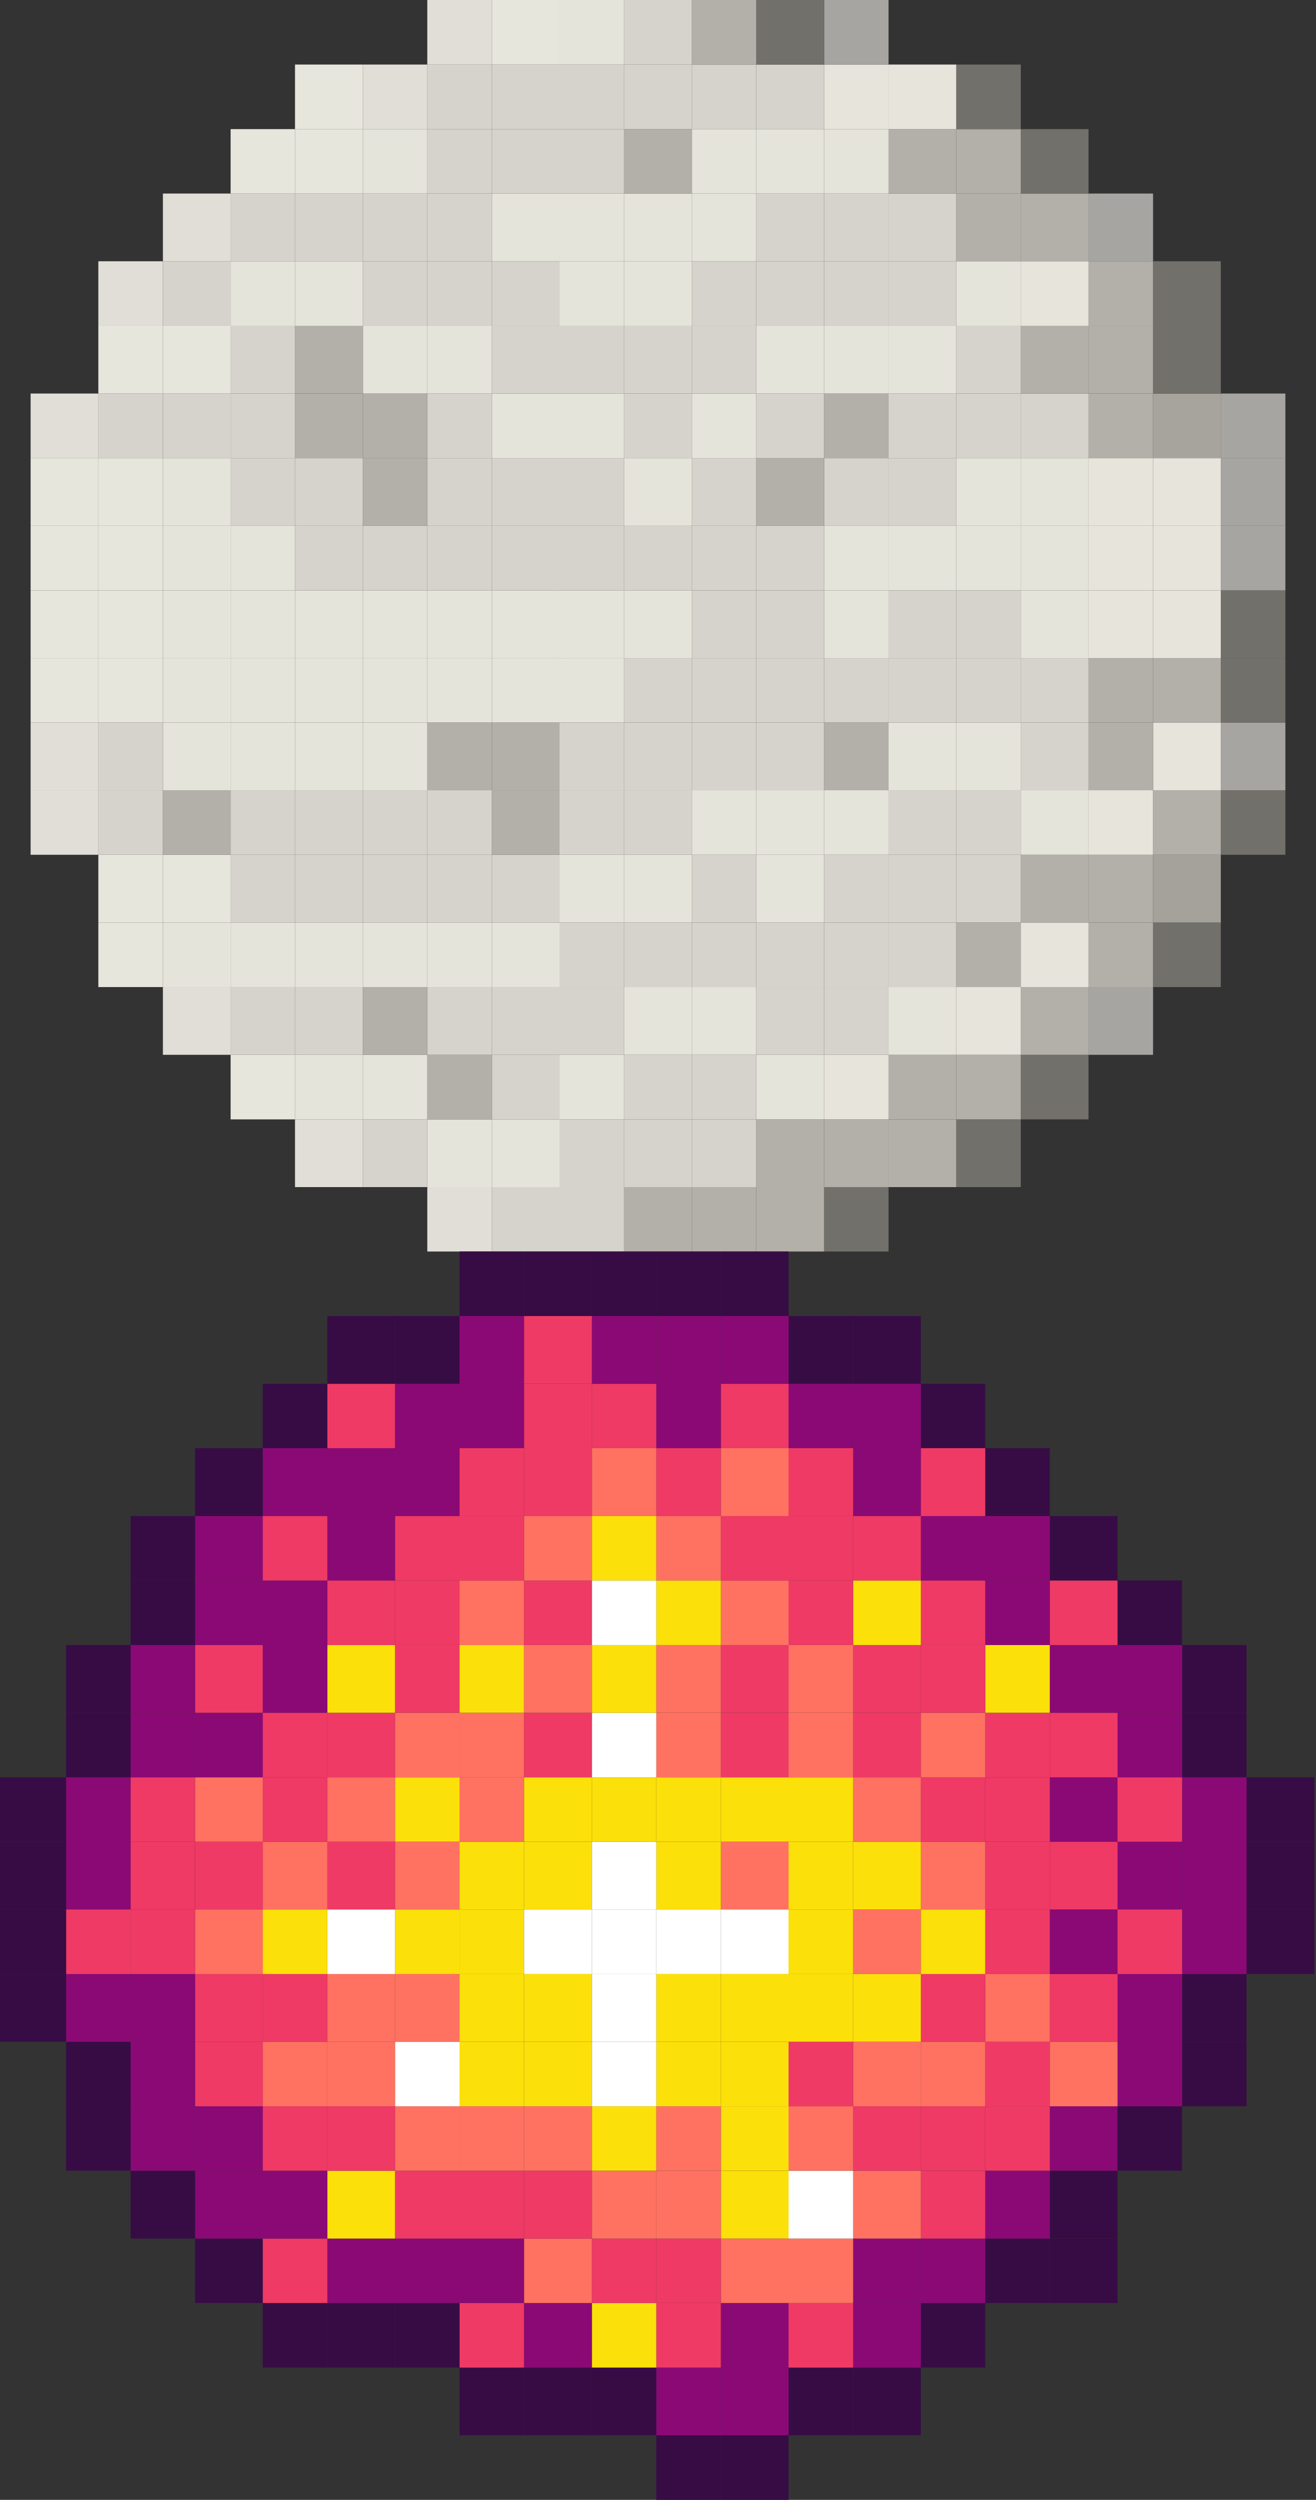 <?xml version="1.0" encoding="utf-8"?>
<!-- Generator: Adobe Illustrator 26.0.1, SVG Export Plug-In . SVG Version: 6.00 Build 0)  -->
<svg version="1.1" id="Layer_1" xmlns="http://www.w3.org/2000/svg" xmlns:xlink="http://www.w3.org/1999/xlink" x="0px" y="0px"
	 width="41.982px" height="79.744px" viewBox="0 0 41.982 79.744"
	 style="enable-background:new 0 0 41.982 79.744;" xml:space="preserve">
<rect x="0" y="0" width="41.982" height="79.744" fill="#333333" stroke="none"/>
<style type="text/css">
	.st0{fill:#72706B;}
	.st1{fill:#A7A5A1;}
	.st2{fill:#A4A29B;}
	.st3{fill:#B3B0A9;}
	.st4{fill:#E6E4DB;}
	.st5{fill:#A6A49D;}
	.st6{fill:#E5E4DA;}
	.st7{fill:#D6D3CC;}
	.st8{fill:#E6E6DC;}
	.st9{fill:#E1DED8;}
	.st10{fill:#370C45;}
	.st11{fill:#8B0975;}
	.st12{fill:#EF3A65;}
	.st13{fill:#FF7261;}
	.st14{fill:#FCE00A;}
	.st15{fill:#FFFFFF;}
</style>
<g>
	<rect x="38.945" y="25.207" class="st0" width="2.06" height="2.06"/>
	<rect x="38.945" y="23.048" class="st1" width="2.06" height="2.16"/>
	<rect x="38.945" y="20.993" class="st0" width="2.06" height="2.055"/>
	<rect x="38.945" y="18.833" class="st0" width="2.06" height="2.16"/>
	<rect x="38.945" y="16.773" class="st1" width="2.06" height="2.06"/>
	<rect x="38.945" y="14.613" class="st1" width="2.06" height="2.16"/>
	<rect x="38.945" y="12.554" class="st1" width="2.06" height="2.06"/>
	<rect x="36.784" y="29.428" class="st0" width="2.161" height="2.059"/>
	<rect x="36.784" y="27.267" class="st2" width="2.161" height="2.161"/>
	<rect x="36.784" y="25.207" class="st3" width="2.161" height="2.06"/>
	<rect x="36.784" y="23.048" class="st4" width="2.161" height="2.16"/>
	<rect x="36.784" y="20.993" class="st3" width="2.161" height="2.055"/>
	<rect x="36.784" y="18.833" class="st4" width="2.161" height="2.16"/>
	<rect x="36.784" y="16.773" class="st4" width="2.161" height="2.06"/>
	<rect x="36.784" y="14.613" class="st4" width="2.161" height="2.16"/>
	<rect x="36.784" y="12.554" class="st5" width="2.161" height="2.06"/>
	<rect x="36.784" y="10.394" class="st0" width="2.161" height="2.16"/>
	<rect x="36.784" y="8.334" class="st0" width="2.161" height="2.06"/>
	<rect x="34.725" y="31.487" class="st1" width="2.059" height="2.161"/>
	<rect x="34.725" y="29.428" class="st3" width="2.059" height="2.059"/>
	<rect x="34.725" y="27.267" class="st3" width="2.059" height="2.161"/>
	<rect x="34.725" y="25.207" class="st4" width="2.059" height="2.06"/>
	<rect x="34.725" y="23.048" class="st3" width="2.059" height="2.16"/>
	<rect x="34.725" y="20.993" class="st3" width="2.059" height="2.055"/>
	<rect x="34.725" y="18.833" class="st4" width="2.059" height="2.16"/>
	<rect x="34.725" y="16.773" class="st4" width="2.059" height="2.06"/>
	<rect x="34.725" y="14.613" class="st4" width="2.059" height="2.16"/>
	<rect x="34.725" y="12.554" class="st3" width="2.059" height="2.06"/>
	<rect x="34.725" y="10.394" class="st3" width="2.059" height="2.16"/>
	<rect x="34.725" y="8.334" class="st3" width="2.059" height="2.06"/>
	<rect x="34.725" y="6.174" class="st1" width="2.059" height="2.16"/>
	<rect x="32.564" y="33.648" class="st0" width="2.161" height="2.06"/>
	<rect x="32.564" y="31.487" class="st3" width="2.161" height="2.161"/>
	<rect x="32.564" y="29.428" class="st4" width="2.161" height="2.059"/>
	<rect x="32.564" y="27.267" class="st3" width="2.161" height="2.161"/>
	<rect x="32.564" y="25.207" class="st6" width="2.161" height="2.06"/>
	<rect x="32.564" y="23.048" class="st7" width="2.161" height="2.16"/>
	<rect x="32.564" y="20.993" class="st7" width="2.161" height="2.055"/>
	<rect x="32.564" y="18.833" class="st6" width="2.161" height="2.16"/>
	<rect x="32.564" y="16.773" class="st6" width="2.161" height="2.06"/>
	<rect x="32.564" y="14.613" class="st6" width="2.161" height="2.16"/>
	<rect x="32.564" y="12.554" class="st7" width="2.161" height="2.06"/>
	<rect x="32.564" y="10.394" class="st3" width="2.161" height="2.16"/>
	<rect x="32.564" y="8.334" class="st4" width="2.161" height="2.06"/>
	<rect x="32.564" y="6.174" class="st3" width="2.161" height="2.16"/>
	<rect x="32.564" y="4.119" class="st0" width="2.161" height="2.055"/>
	<rect x="30.504" y="35.708" class="st0" width="2.06" height="2.16"/>
	<rect x="30.504" y="33.648" class="st3" width="2.06" height="2.06"/>
	<rect x="30.504" y="31.487" class="st4" width="2.06" height="2.161"/>
	<rect x="30.504" y="29.428" class="st3" width="2.06" height="2.059"/>
	<rect x="30.504" y="27.267" class="st7" width="2.06" height="2.161"/>
	<rect x="30.504" y="25.207" class="st7" width="2.06" height="2.06"/>
	<rect x="30.504" y="23.048" class="st6" width="2.06" height="2.16"/>
	<rect x="30.504" y="20.993" class="st7" width="2.06" height="2.055"/>
	<rect x="30.504" y="18.833" class="st7" width="2.06" height="2.16"/>
	<rect x="30.504" y="16.773" class="st6" width="2.06" height="2.06"/>
	<rect x="30.504" y="14.613" class="st6" width="2.06" height="2.16"/>
	<rect x="30.504" y="12.554" class="st7" width="2.06" height="2.06"/>
	<rect x="30.504" y="10.394" class="st7" width="2.06" height="2.16"/>
	<rect x="30.504" y="8.334" class="st6" width="2.06" height="2.06"/>
	<rect x="30.504" y="6.174" class="st3" width="2.06" height="2.16"/>
	<rect x="30.504" y="4.119" class="st3" width="2.06" height="2.055"/>
	<rect x="30.504" y="2.059" class="st0" width="2.06" height="2.06"/>
	<rect x="28.345" y="35.708" class="st3" width="2.16" height="2.16"/>
	<rect x="28.345" y="33.648" class="st3" width="2.16" height="2.06"/>
	<rect x="28.345" y="31.487" class="st6" width="2.16" height="2.161"/>
	<rect x="28.345" y="29.428" class="st7" width="2.16" height="2.059"/>
	<rect x="28.345" y="27.267" class="st7" width="2.16" height="2.161"/>
	<rect x="28.345" y="25.207" class="st7" width="2.16" height="2.06"/>
	<rect x="28.345" y="23.048" class="st6" width="2.16" height="2.16"/>
	<rect x="28.345" y="20.993" class="st7" width="2.16" height="2.055"/>
	<rect x="28.345" y="18.833" class="st7" width="2.16" height="2.16"/>
	<rect x="28.345" y="16.773" class="st6" width="2.16" height="2.06"/>
	<rect x="28.345" y="14.613" class="st7" width="2.16" height="2.16"/>
	<rect x="28.345" y="12.554" class="st7" width="2.16" height="2.06"/>
	<rect x="28.345" y="10.394" class="st6" width="2.16" height="2.16"/>
	<rect x="28.345" y="8.334" class="st7" width="2.16" height="2.06"/>
	<rect x="28.345" y="6.174" class="st7" width="2.16" height="2.16"/>
	<rect x="28.345" y="4.119" class="st3" width="2.16" height="2.055"/>
	<rect x="28.345" y="2.059" class="st4" width="2.16" height="2.06"/>
	<rect x="26.29" y="37.868" class="st0" width="2.055" height="2.055"/>
	<rect x="26.29" y="35.708" class="st3" width="2.055" height="2.16"/>
	<rect x="26.29" y="33.648" class="st4" width="2.055" height="2.06"/>
	<rect x="26.29" y="31.487" class="st7" width="2.055" height="2.161"/>
	<rect x="26.29" y="29.428" class="st7" width="2.055" height="2.059"/>
	<rect x="26.29" y="27.267" class="st7" width="2.055" height="2.161"/>
	<rect x="26.29" y="25.207" class="st6" width="2.055" height="2.06"/>
	<rect x="26.29" y="23.048" class="st3" width="2.055" height="2.16"/>
	<rect x="26.29" y="20.993" class="st7" width="2.055" height="2.055"/>
	<rect x="26.29" y="18.833" class="st6" width="2.055" height="2.16"/>
	<rect x="26.29" y="16.773" class="st6" width="2.055" height="2.06"/>
	<rect x="26.29" y="14.613" class="st7" width="2.055" height="2.16"/>
	<rect x="26.29" y="12.554" class="st3" width="2.055" height="2.06"/>
	<rect x="26.29" y="10.394" class="st6" width="2.055" height="2.16"/>
	<rect x="26.29" y="8.334" class="st7" width="2.055" height="2.06"/>
	<rect x="26.29" y="6.174" class="st7" width="2.055" height="2.16"/>
	<rect x="26.29" y="4.119" class="st6" width="2.055" height="2.055"/>
	<rect x="26.29" y="2.059" class="st4" width="2.055" height="2.06"/>
	<rect x="26.29" y="-0.1" class="st1" width="2.055" height="2.16"/>
	<rect x="24.125" y="37.868" class="st3" width="2.165" height="2.055"/>
	<rect x="24.125" y="35.708" class="st3" width="2.165" height="2.16"/>
	<rect x="24.125" y="33.648" class="st6" width="2.165" height="2.06"/>
	<rect x="24.125" y="31.487" class="st7" width="2.165" height="2.161"/>
	<rect x="24.125" y="29.428" class="st7" width="2.165" height="2.059"/>
	<rect x="24.125" y="27.267" class="st6" width="2.165" height="2.161"/>
	<rect x="24.125" y="25.207" class="st6" width="2.165" height="2.06"/>
	<rect x="24.125" y="23.048" class="st7" width="2.165" height="2.16"/>
	<rect x="24.125" y="20.993" class="st7" width="2.165" height="2.055"/>
	<rect x="24.125" y="18.833" class="st7" width="2.165" height="2.16"/>
	<rect x="24.125" y="16.773" class="st7" width="2.165" height="2.06"/>
	<rect x="24.125" y="14.613" class="st3" width="2.165" height="2.16"/>
	<rect x="24.125" y="12.554" class="st7" width="2.165" height="2.06"/>
	<rect x="24.125" y="10.394" class="st6" width="2.165" height="2.16"/>
	<rect x="24.125" y="8.334" class="st7" width="2.165" height="2.06"/>
	<rect x="24.125" y="6.174" class="st7" width="2.165" height="2.16"/>
	<rect x="24.125" y="4.119" class="st6" width="2.165" height="2.055"/>
	<rect x="24.125" y="2.059" class="st7" width="2.165" height="2.06"/>
	<rect x="24.125" y="-0.1" class="st0" width="2.165" height="2.16"/>
	<rect x="22.07" y="37.868" class="st3" width="2.055" height="2.055"/>
	<rect x="22.07" y="35.708" class="st7" width="2.055" height="2.16"/>
	<rect x="22.07" y="33.648" class="st7" width="2.055" height="2.06"/>
	<rect x="22.07" y="31.487" class="st6" width="2.055" height="2.161"/>
	<rect x="22.07" y="29.428" class="st7" width="2.055" height="2.059"/>
	<rect x="22.07" y="27.267" class="st7" width="2.055" height="2.161"/>
	<rect x="22.07" y="25.207" class="st6" width="2.055" height="2.06"/>
	<rect x="22.07" y="23.048" class="st7" width="2.055" height="2.16"/>
	<rect x="22.07" y="20.993" class="st7" width="2.055" height="2.055"/>
	<rect x="22.07" y="18.833" class="st7" width="2.055" height="2.16"/>
	<rect x="22.07" y="16.773" class="st7" width="2.055" height="2.06"/>
	<rect x="22.07" y="14.613" class="st7" width="2.055" height="2.16"/>
	<rect x="22.07" y="12.554" class="st6" width="2.055" height="2.06"/>
	<rect x="22.07" y="10.394" class="st7" width="2.055" height="2.16"/>
	<rect x="22.07" y="8.334" class="st7" width="2.055" height="2.06"/>
	<rect x="22.07" y="6.174" class="st6" width="2.055" height="2.16"/>
	<rect x="22.07" y="4.119" class="st6" width="2.055" height="2.055"/>
	<rect x="22.07" y="2.059" class="st7" width="2.055" height="2.06"/>
	<rect x="22.07" y="-0.1" class="st3" width="2.055" height="2.16"/>
	<rect x="19.91" y="37.868" class="st3" width="2.16" height="2.055"/>
	<rect x="19.91" y="35.708" class="st7" width="2.16" height="2.16"/>
	<rect x="19.91" y="33.648" class="st7" width="2.16" height="2.06"/>
	<rect x="19.91" y="31.487" class="st6" width="2.16" height="2.161"/>
	<rect x="19.91" y="29.428" class="st7" width="2.16" height="2.059"/>
	<rect x="19.91" y="27.267" class="st6" width="2.16" height="2.161"/>
	<rect x="19.91" y="25.207" class="st7" width="2.16" height="2.06"/>
	<rect x="19.91" y="23.048" class="st7" width="2.16" height="2.16"/>
	<rect x="19.91" y="20.993" class="st7" width="2.16" height="2.055"/>
	<rect x="19.91" y="18.833" class="st6" width="2.16" height="2.16"/>
	<rect x="19.91" y="16.773" class="st7" width="2.16" height="2.06"/>
	<rect x="19.91" y="14.613" class="st6" width="2.16" height="2.16"/>
	<rect x="19.91" y="12.554" class="st7" width="2.16" height="2.06"/>
	<rect x="19.91" y="10.394" class="st7" width="2.16" height="2.16"/>
	<rect x="19.91" y="8.334" class="st6" width="2.16" height="2.06"/>
	<rect x="19.91" y="6.174" class="st6" width="2.16" height="2.16"/>
	<rect x="19.91" y="4.119" class="st3" width="2.16" height="2.055"/>
	<rect x="19.91" y="2.059" class="st7" width="2.16" height="2.06"/>
	<rect x="19.91" y="-0.1" class="st7" width="2.16" height="2.16"/>
	<rect x="17.851" y="37.868" class="st7" width="2.06" height="2.055"/>
	<rect x="17.851" y="35.708" class="st7" width="2.06" height="2.16"/>
	<rect x="17.851" y="33.648" class="st6" width="2.06" height="2.06"/>
	<rect x="17.851" y="31.487" class="st7" width="2.06" height="2.161"/>
	<rect x="17.851" y="29.428" class="st7" width="2.06" height="2.059"/>
	<rect x="17.851" y="27.267" class="st6" width="2.06" height="2.161"/>
	<rect x="17.851" y="25.207" class="st7" width="2.06" height="2.06"/>
	<rect x="17.851" y="23.048" class="st7" width="2.06" height="2.16"/>
	<rect x="17.851" y="20.993" class="st6" width="2.06" height="2.055"/>
	<rect x="17.851" y="18.833" class="st6" width="2.06" height="2.16"/>
	<rect x="17.851" y="16.773" class="st7" width="2.06" height="2.06"/>
	<rect x="17.851" y="14.613" class="st7" width="2.06" height="2.16"/>
	<rect x="17.851" y="12.554" class="st6" width="2.06" height="2.06"/>
	<rect x="17.851" y="10.394" class="st7" width="2.06" height="2.16"/>
	<rect x="17.851" y="8.334" class="st6" width="2.06" height="2.06"/>
	<rect x="17.851" y="6.174" class="st6" width="2.06" height="2.16"/>
	<rect x="17.851" y="4.119" class="st7" width="2.06" height="2.055"/>
	<rect x="17.851" y="2.059" class="st7" width="2.06" height="2.06"/>
	<rect x="17.851" y="-0.1" class="st6" width="2.06" height="2.16"/>
	<rect x="15.691" y="37.868" class="st7" width="2.16" height="2.055"/>
	<rect x="15.691" y="35.708" class="st6" width="2.16" height="2.16"/>
	<rect x="15.691" y="33.648" class="st7" width="2.16" height="2.06"/>
	<rect x="15.691" y="31.487" class="st7" width="2.16" height="2.161"/>
	<rect x="15.691" y="29.428" class="st6" width="2.16" height="2.059"/>
	<rect x="15.691" y="27.267" class="st7" width="2.16" height="2.161"/>
	<rect x="15.691" y="25.207" class="st3" width="2.16" height="2.06"/>
	<rect x="15.691" y="23.048" class="st3" width="2.16" height="2.16"/>
	<rect x="15.691" y="20.993" class="st6" width="2.16" height="2.055"/>
	<rect x="15.691" y="18.833" class="st6" width="2.16" height="2.16"/>
	<rect x="15.691" y="16.773" class="st7" width="2.16" height="2.06"/>
	<rect x="15.691" y="14.613" class="st7" width="2.16" height="2.16"/>
	<rect x="15.691" y="12.554" class="st6" width="2.16" height="2.06"/>
	<rect x="15.691" y="10.394" class="st7" width="2.16" height="2.16"/>
	<rect x="15.691" y="8.334" class="st7" width="2.16" height="2.06"/>
	<rect x="15.691" y="6.174" class="st6" width="2.16" height="2.16"/>
	<rect x="15.691" y="4.119" class="st7" width="2.16" height="2.055"/>
	<rect x="15.691" y="2.059" class="st7" width="2.16" height="2.06"/>
	<rect x="15.691" y="-0.1" class="st8" width="2.16" height="2.16"/>
	<rect x="13.631" y="37.868" class="st9" width="2.06" height="2.055"/>
	<rect x="13.631" y="35.708" class="st6" width="2.06" height="2.16"/>
	<rect x="13.631" y="33.648" class="st3" width="2.06" height="2.06"/>
	<rect x="13.631" y="31.487" class="st7" width="2.06" height="2.161"/>
	<rect x="13.631" y="29.428" class="st6" width="2.06" height="2.059"/>
	<rect x="13.631" y="27.267" class="st7" width="2.06" height="2.161"/>
	<rect x="13.631" y="25.207" class="st7" width="2.06" height="2.06"/>
	<rect x="13.631" y="23.048" class="st3" width="2.06" height="2.16"/>
	<rect x="13.631" y="20.993" class="st6" width="2.06" height="2.055"/>
	<rect x="13.631" y="18.833" class="st6" width="2.06" height="2.16"/>
	<rect x="13.631" y="16.773" class="st7" width="2.06" height="2.06"/>
	<rect x="13.631" y="14.613" class="st7" width="2.06" height="2.16"/>
	<rect x="13.631" y="12.554" class="st7" width="2.06" height="2.06"/>
	<rect x="13.631" y="10.394" class="st6" width="2.06" height="2.16"/>
	<rect x="13.631" y="8.334" class="st7" width="2.06" height="2.06"/>
	<rect x="13.631" y="6.174" class="st7" width="2.06" height="2.16"/>
	<rect x="13.631" y="4.119" class="st7" width="2.06" height="2.055"/>
	<rect x="13.631" y="2.059" class="st7" width="2.06" height="2.06"/>
	<rect x="13.631" y="-0.1" class="st9" width="2.06" height="2.16"/>
	<rect x="11.576" y="35.708" class="st7" width="2.055" height="2.16"/>
	<rect x="11.576" y="33.648" class="st6" width="2.055" height="2.06"/>
	<rect x="11.576" y="31.487" class="st3" width="2.055" height="2.161"/>
	<rect x="11.576" y="29.428" class="st6" width="2.055" height="2.059"/>
	<rect x="11.576" y="27.267" class="st7" width="2.055" height="2.161"/>
	<rect x="11.576" y="25.207" class="st7" width="2.055" height="2.06"/>
	<rect x="11.576" y="23.048" class="st6" width="2.055" height="2.16"/>
	<rect x="11.576" y="20.993" class="st6" width="2.055" height="2.055"/>
	<rect x="11.576" y="18.833" class="st6" width="2.055" height="2.16"/>
	<rect x="11.576" y="16.773" class="st7" width="2.055" height="2.06"/>
	<rect x="11.576" y="14.613" class="st3" width="2.055" height="2.16"/>
	<rect x="11.576" y="12.554" class="st3" width="2.055" height="2.06"/>
	<rect x="11.576" y="10.394" class="st6" width="2.055" height="2.16"/>
	<rect x="11.576" y="8.334" class="st7" width="2.055" height="2.06"/>
	<rect x="11.576" y="6.174" class="st7" width="2.055" height="2.16"/>
	<rect x="11.576" y="4.119" class="st6" width="2.055" height="2.055"/>
	<rect x="11.576" y="2.059" class="st9" width="2.055" height="2.06"/>
	<rect x="9.411" y="35.708" class="st9" width="2.165" height="2.16"/>
	<rect x="9.411" y="33.648" class="st6" width="2.165" height="2.06"/>
	<rect x="9.411" y="31.487" class="st7" width="2.165" height="2.161"/>
	<rect x="9.411" y="29.428" class="st6" width="2.165" height="2.059"/>
	<rect x="9.411" y="27.267" class="st7" width="2.165" height="2.161"/>
	<rect x="9.411" y="25.207" class="st7" width="2.165" height="2.06"/>
	<rect x="9.411" y="23.048" class="st6" width="2.165" height="2.16"/>
	<rect x="9.411" y="20.993" class="st6" width="2.165" height="2.055"/>
	<rect x="9.411" y="18.833" class="st6" width="2.165" height="2.16"/>
	<rect x="9.411" y="16.773" class="st7" width="2.165" height="2.06"/>
	<rect x="9.411" y="14.613" class="st7" width="2.165" height="2.16"/>
	<rect x="9.411" y="12.554" class="st3" width="2.165" height="2.06"/>
	<rect x="9.411" y="10.394" class="st3" width="2.165" height="2.16"/>
	<rect x="9.411" y="8.334" class="st6" width="2.165" height="2.06"/>
	<rect x="9.411" y="6.174" class="st7" width="2.165" height="2.16"/>
	<rect x="9.411" y="4.119" class="st8" width="2.165" height="2.055"/>
	<rect x="9.411" y="2.059" class="st8" width="2.165" height="2.06"/>
	<rect x="7.357" y="33.648" class="st8" width="2.055" height="2.06"/>
	<rect x="7.357" y="31.487" class="st7" width="2.055" height="2.161"/>
	<rect x="7.357" y="29.428" class="st6" width="2.055" height="2.059"/>
	<rect x="7.357" y="27.267" class="st7" width="2.055" height="2.161"/>
	<rect x="7.357" y="25.207" class="st7" width="2.055" height="2.06"/>
	<rect x="7.357" y="23.048" class="st6" width="2.055" height="2.16"/>
	<rect x="7.357" y="20.993" class="st6" width="2.055" height="2.055"/>
	<rect x="7.357" y="18.833" class="st6" width="2.055" height="2.16"/>
	<rect x="7.357" y="16.773" class="st6" width="2.055" height="2.06"/>
	<rect x="7.357" y="14.613" class="st7" width="2.055" height="2.16"/>
	<rect x="7.357" y="12.554" class="st7" width="2.055" height="2.06"/>
	<rect x="7.357" y="10.394" class="st7" width="2.055" height="2.16"/>
	<rect x="7.357" y="8.334" class="st6" width="2.055" height="2.06"/>
	<rect x="7.357" y="6.174" class="st7" width="2.055" height="2.16"/>
	<rect x="7.357" y="4.119" class="st8" width="2.055" height="2.055"/>
	<rect x="5.197" y="31.487" class="st9" width="2.16" height="2.161"/>
	<rect x="5.197" y="29.428" class="st6" width="2.16" height="2.059"/>
	<rect x="5.197" y="27.267" class="st8" width="2.16" height="2.161"/>
	<rect x="5.197" y="25.207" class="st3" width="2.16" height="2.06"/>
	<rect x="5.197" y="23.048" class="st6" width="2.16" height="2.16"/>
	<rect x="5.197" y="20.993" class="st6" width="2.16" height="2.055"/>
	<rect x="5.197" y="18.833" class="st6" width="2.16" height="2.16"/>
	<rect x="5.197" y="16.773" class="st6" width="2.16" height="2.06"/>
	<rect x="5.197" y="14.613" class="st6" width="2.16" height="2.16"/>
	<rect x="5.197" y="12.554" class="st7" width="2.16" height="2.06"/>
	<rect x="5.197" y="10.394" class="st8" width="2.16" height="2.16"/>
	<rect x="5.197" y="8.334" class="st7" width="2.16" height="2.06"/>
	<rect x="5.197" y="6.174" class="st9" width="2.16" height="2.16"/>
	<rect x="3.137" y="29.428" class="st8" width="2.06" height="2.059"/>
	<rect x="3.137" y="27.267" class="st8" width="2.06" height="2.161"/>
	<rect x="3.137" y="25.207" class="st7" width="2.06" height="2.06"/>
	<rect x="3.137" y="23.048" class="st7" width="2.06" height="2.16"/>
	<rect x="3.137" y="20.993" class="st8" width="2.06" height="2.055"/>
	<rect x="3.137" y="18.833" class="st8" width="2.06" height="2.16"/>
	<rect x="3.137" y="16.773" class="st8" width="2.06" height="2.06"/>
	<rect x="3.137" y="14.613" class="st8" width="2.06" height="2.16"/>
	<rect x="3.137" y="12.554" class="st7" width="2.06" height="2.06"/>
	<rect x="3.137" y="10.394" class="st8" width="2.06" height="2.16"/>
	<rect x="3.137" y="8.334" class="st9" width="2.06" height="2.06"/>
	<rect x="0.977" y="25.207" class="st9" width="2.16" height="2.06"/>
	<rect x="0.977" y="23.048" class="st9" width="2.16" height="2.16"/>
	<rect x="0.977" y="20.993" class="st8" width="2.16" height="2.055"/>
	<rect x="0.977" y="18.833" class="st8" width="2.16" height="2.16"/>
	<rect x="0.977" y="16.773" class="st8" width="2.16" height="2.06"/>
	<rect x="0.977" y="14.613" class="st8" width="2.16" height="2.16"/>
	<rect x="0.977" y="12.554" class="st9" width="2.16" height="2.06"/>
</g>
<g>
	<rect x="39.764" y="60.911" class="st10" width="2.165" height="2.06"/>
	<rect x="39.764" y="58.75" class="st10" width="2.165" height="2.16"/>
	<rect x="39.764" y="56.696" class="st10" width="2.165" height="2.054"/>
	<rect x="37.71" y="65.13" class="st10" width="2.055" height="2.06"/>
	<rect x="37.71" y="62.971" class="st10" width="2.055" height="2.16"/>
	<rect x="37.71" y="60.911" class="st11" width="2.055" height="2.06"/>
	<rect x="37.71" y="58.75" class="st11" width="2.055" height="2.16"/>
	<rect x="37.71" y="56.696" class="st11" width="2.055" height="2.054"/>
	<rect x="37.71" y="54.636" class="st10" width="2.055" height="2.06"/>
	<rect x="37.71" y="52.476" class="st10" width="2.055" height="2.16"/>
	<rect x="35.65" y="67.19" class="st10" width="2.06" height="2.054"/>
	<rect x="35.65" y="65.13" class="st11" width="2.06" height="2.06"/>
	<rect x="35.65" y="62.971" class="st11" width="2.06" height="2.16"/>
	<rect x="35.65" y="60.911" class="st12" width="2.06" height="2.06"/>
	<rect x="35.65" y="58.75" class="st11" width="2.06" height="2.16"/>
	<rect x="35.65" y="56.696" class="st12" width="2.06" height="2.054"/>
	<rect x="35.65" y="54.636" class="st11" width="2.06" height="2.06"/>
	<rect x="35.65" y="52.476" class="st11" width="2.06" height="2.16"/>
	<rect x="35.65" y="50.417" class="st10" width="2.06" height="2.059"/>
	<rect x="33.49" y="71.41" class="st10" width="2.16" height="2.055"/>
	<rect x="33.49" y="69.245" class="st10" width="2.16" height="2.165"/>
	<rect x="33.49" y="67.19" class="st11" width="2.16" height="2.054"/>
	<rect x="33.49" y="65.13" class="st13" width="2.16" height="2.06"/>
	<rect x="33.49" y="62.971" class="st12" width="2.16" height="2.16"/>
	<rect x="33.49" y="60.911" class="st11" width="2.16" height="2.06"/>
	<rect x="33.49" y="58.75" class="st12" width="2.16" height="2.16"/>
	<rect x="33.49" y="56.696" class="st11" width="2.16" height="2.054"/>
	<rect x="33.49" y="54.636" class="st12" width="2.16" height="2.06"/>
	<rect x="33.49" y="52.476" class="st11" width="2.16" height="2.16"/>
	<rect x="33.49" y="50.417" class="st12" width="2.16" height="2.059"/>
	<rect x="33.49" y="48.362" class="st10" width="2.16" height="2.055"/>
	<rect x="31.43" y="71.41" class="st10" width="2.06" height="2.055"/>
	<rect x="31.43" y="69.245" class="st11" width="2.06" height="2.165"/>
	<rect x="31.43" y="67.19" class="st12" width="2.06" height="2.054"/>
	<rect x="31.43" y="65.13" class="st12" width="2.06" height="2.06"/>
	<rect x="31.43" y="62.971" class="st13" width="2.06" height="2.16"/>
	<rect x="31.43" y="60.911" class="st12" width="2.06" height="2.06"/>
	<rect x="31.43" y="58.75" class="st12" width="2.06" height="2.16"/>
	<rect x="31.43" y="56.696" class="st12" width="2.06" height="2.054"/>
	<rect x="31.43" y="54.636" class="st12" width="2.06" height="2.06"/>
	<rect x="31.43" y="52.476" class="st14" width="2.06" height="2.16"/>
	<rect x="31.43" y="50.417" class="st11" width="2.06" height="2.059"/>
	<rect x="31.43" y="48.362" class="st11" width="2.06" height="2.055"/>
	<rect x="31.43" y="46.196" class="st10" width="2.06" height="2.166"/>
	<rect x="29.375" y="73.465" class="st10" width="2.055" height="2.06"/>
	<rect x="29.375" y="71.41" class="st11" width="2.055" height="2.055"/>
	<rect x="29.375" y="69.245" class="st12" width="2.055" height="2.165"/>
	<rect x="29.375" y="67.19" class="st12" width="2.055" height="2.054"/>
	<rect x="29.375" y="65.13" class="st13" width="2.055" height="2.06"/>
	<rect x="29.375" y="62.971" class="st12" width="2.055" height="2.16"/>
	<rect x="29.375" y="60.911" class="st14" width="2.055" height="2.06"/>
	<rect x="29.375" y="58.75" class="st13" width="2.055" height="2.16"/>
	<rect x="29.375" y="56.696" class="st12" width="2.055" height="2.054"/>
	<rect x="29.375" y="54.636" class="st13" width="2.055" height="2.06"/>
	<rect x="29.375" y="52.476" class="st12" width="2.055" height="2.16"/>
	<rect x="29.375" y="50.417" class="st12" width="2.055" height="2.059"/>
	<rect x="29.375" y="48.362" class="st11" width="2.055" height="2.055"/>
	<rect x="29.375" y="46.196" class="st12" width="2.055" height="2.166"/>
	<rect x="29.375" y="44.142" class="st10" width="2.055" height="2.054"/>
	<rect x="27.216" y="75.524" class="st10" width="2.16" height="2.16"/>
	<rect x="27.216" y="73.465" class="st11" width="2.16" height="2.06"/>
	<rect x="27.216" y="71.41" class="st11" width="2.16" height="2.055"/>
	<rect x="27.216" y="69.245" class="st13" width="2.16" height="2.165"/>
	<rect x="27.216" y="67.19" class="st12" width="2.16" height="2.054"/>
	<rect x="27.216" y="65.13" class="st13" width="2.16" height="2.06"/>
	<rect x="27.216" y="62.971" class="st14" width="2.16" height="2.16"/>
	<rect x="27.216" y="60.911" class="st13" width="2.16" height="2.06"/>
	<rect x="27.216" y="58.75" class="st14" width="2.16" height="2.16"/>
	<rect x="27.216" y="56.696" class="st13" width="2.16" height="2.054"/>
	<rect x="27.216" y="54.636" class="st12" width="2.16" height="2.06"/>
	<rect x="27.216" y="52.476" class="st12" width="2.16" height="2.16"/>
	<rect x="27.216" y="50.417" class="st14" width="2.16" height="2.059"/>
	<rect x="27.216" y="48.362" class="st12" width="2.16" height="2.055"/>
	<rect x="27.216" y="46.196" class="st11" width="2.16" height="2.166"/>
	<rect x="27.216" y="44.142" class="st11" width="2.16" height="2.054"/>
	<rect x="27.216" y="41.982" class="st10" width="2.16" height="2.16"/>
	<rect x="25.156" y="75.524" class="st10" width="2.06" height="2.16"/>
	<rect x="25.156" y="73.465" class="st12" width="2.06" height="2.06"/>
	<rect x="25.156" y="71.41" class="st13" width="2.06" height="2.055"/>
	<rect x="25.156" y="69.245" class="st15" width="2.06" height="2.165"/>
	<rect x="25.156" y="67.19" class="st13" width="2.06" height="2.054"/>
	<rect x="25.156" y="65.13" class="st12" width="2.06" height="2.06"/>
	<rect x="25.156" y="62.971" class="st14" width="2.06" height="2.16"/>
	<rect x="25.156" y="60.911" class="st14" width="2.06" height="2.06"/>
	<rect x="25.156" y="58.75" class="st14" width="2.06" height="2.16"/>
	<rect x="25.156" y="56.696" class="st14" width="2.06" height="2.054"/>
	<rect x="25.156" y="54.636" class="st13" width="2.06" height="2.06"/>
	<rect x="25.156" y="52.476" class="st13" width="2.06" height="2.16"/>
	<rect x="25.156" y="50.417" class="st12" width="2.06" height="2.059"/>
	<rect x="25.156" y="48.362" class="st12" width="2.06" height="2.055"/>
	<rect x="25.156" y="46.196" class="st12" width="2.06" height="2.166"/>
	<rect x="25.156" y="44.142" class="st11" width="2.06" height="2.054"/>
	<rect x="25.156" y="41.982" class="st10" width="2.06" height="2.16"/>
	<rect x="22.996" y="77.684" class="st10" width="2.16" height="2.06"/>
	<rect x="22.996" y="75.524" class="st11" width="2.16" height="2.16"/>
	<rect x="22.996" y="73.465" class="st11" width="2.16" height="2.06"/>
	<rect x="22.996" y="71.41" class="st13" width="2.16" height="2.055"/>
	<rect x="22.996" y="69.245" class="st14" width="2.16" height="2.165"/>
	<rect x="22.996" y="67.19" class="st14" width="2.16" height="2.054"/>
	<rect x="22.996" y="65.13" class="st14" width="2.16" height="2.06"/>
	<rect x="22.996" y="62.971" class="st14" width="2.16" height="2.16"/>
	<rect x="22.996" y="60.911" class="st15" width="2.16" height="2.06"/>
	<rect x="22.996" y="58.75" class="st13" width="2.16" height="2.16"/>
	<rect x="22.996" y="56.696" class="st14" width="2.16" height="2.054"/>
	<rect x="22.996" y="54.636" class="st12" width="2.16" height="2.06"/>
	<rect x="22.996" y="52.476" class="st12" width="2.16" height="2.16"/>
	<rect x="22.996" y="50.417" class="st13" width="2.16" height="2.059"/>
	<rect x="22.996" y="48.362" class="st12" width="2.16" height="2.055"/>
	<rect x="22.996" y="46.196" class="st13" width="2.16" height="2.166"/>
	<rect x="22.996" y="44.142" class="st12" width="2.16" height="2.054"/>
	<rect x="22.996" y="41.982" class="st11" width="2.16" height="2.16"/>
	<rect x="22.996" y="39.922" class="st10" width="2.16" height="2.059"/>
	<rect x="20.936" y="77.684" class="st10" width="2.06" height="2.06"/>
	<rect x="20.936" y="75.524" class="st11" width="2.06" height="2.16"/>
	<rect x="20.936" y="73.465" class="st12" width="2.06" height="2.06"/>
	<rect x="20.936" y="71.41" class="st12" width="2.06" height="2.055"/>
	<rect x="20.936" y="69.245" class="st13" width="2.06" height="2.165"/>
	<rect x="20.936" y="67.19" class="st13" width="2.06" height="2.054"/>
	<rect x="20.936" y="65.13" class="st14" width="2.06" height="2.06"/>
	<rect x="20.936" y="62.971" class="st14" width="2.06" height="2.16"/>
	<rect x="20.936" y="60.911" class="st15" width="2.06" height="2.06"/>
	<rect x="20.936" y="58.75" class="st14" width="2.06" height="2.16"/>
	<rect x="20.936" y="56.696" class="st14" width="2.06" height="2.054"/>
	<rect x="20.936" y="54.636" class="st13" width="2.06" height="2.06"/>
	<rect x="20.936" y="52.476" class="st13" width="2.06" height="2.16"/>
	<rect x="20.936" y="50.417" class="st14" width="2.06" height="2.059"/>
	<rect x="20.936" y="48.362" class="st13" width="2.06" height="2.055"/>
	<rect x="20.936" y="46.196" class="st12" width="2.06" height="2.166"/>
	<rect x="20.936" y="44.142" class="st11" width="2.06" height="2.054"/>
	<rect x="20.936" y="41.982" class="st11" width="2.06" height="2.16"/>
	<rect x="20.936" y="39.922" class="st10" width="2.06" height="2.059"/>
	<rect x="18.881" y="75.524" class="st10" width="2.055" height="2.16"/>
	<rect x="18.881" y="73.465" class="st14" width="2.055" height="2.06"/>
	<rect x="18.881" y="71.41" class="st12" width="2.055" height="2.055"/>
	<rect x="18.881" y="69.245" class="st13" width="2.055" height="2.165"/>
	<rect x="18.881" y="67.19" class="st14" width="2.055" height="2.054"/>
	<rect x="18.881" y="65.13" class="st15" width="2.055" height="2.06"/>
	<rect x="18.881" y="62.971" class="st15" width="2.055" height="2.16"/>
	<rect x="18.881" y="60.911" class="st15" width="2.055" height="2.06"/>
	<rect x="18.881" y="58.75" class="st15" width="2.055" height="2.16"/>
	<rect x="18.881" y="56.696" class="st14" width="2.055" height="2.054"/>
	<rect x="18.881" y="54.636" class="st15" width="2.055" height="2.06"/>
	<rect x="18.881" y="52.476" class="st14" width="2.055" height="2.16"/>
	<rect x="18.881" y="50.417" class="st15" width="2.055" height="2.059"/>
	<rect x="18.881" y="48.362" class="st14" width="2.055" height="2.055"/>
	<rect x="18.881" y="46.196" class="st13" width="2.055" height="2.166"/>
	<rect x="18.881" y="44.142" class="st12" width="2.055" height="2.054"/>
	<rect x="18.881" y="41.982" class="st11" width="2.055" height="2.16"/>
	<rect x="18.881" y="39.922" class="st10" width="2.055" height="2.059"/>
	<rect x="16.716" y="75.524" class="st10" width="2.165" height="2.16"/>
	<rect x="16.716" y="73.465" class="st11" width="2.165" height="2.06"/>
	<rect x="16.716" y="71.41" class="st13" width="2.165" height="2.055"/>
	<rect x="16.716" y="69.245" class="st12" width="2.165" height="2.165"/>
	<rect x="16.716" y="67.19" class="st13" width="2.165" height="2.054"/>
	<rect x="16.716" y="65.13" class="st14" width="2.165" height="2.06"/>
	<rect x="16.716" y="62.971" class="st14" width="2.165" height="2.16"/>
	<rect x="16.716" y="60.911" class="st15" width="2.165" height="2.06"/>
	<rect x="16.716" y="58.75" class="st14" width="2.165" height="2.16"/>
	<rect x="16.716" y="56.696" class="st14" width="2.165" height="2.054"/>
	<rect x="16.716" y="54.636" class="st12" width="2.165" height="2.06"/>
	<rect x="16.716" y="52.476" class="st13" width="2.165" height="2.16"/>
	<rect x="16.716" y="50.417" class="st12" width="2.165" height="2.059"/>
	<rect x="16.716" y="48.362" class="st13" width="2.165" height="2.055"/>
	<rect x="16.716" y="46.196" class="st12" width="2.165" height="2.166"/>
	<rect x="16.716" y="44.142" class="st12" width="2.165" height="2.054"/>
	<rect x="16.716" y="41.982" class="st12" width="2.165" height="2.16"/>
	<rect x="16.716" y="39.922" class="st10" width="2.165" height="2.059"/>
	<rect x="14.661" y="75.524" class="st10" width="2.055" height="2.16"/>
	<rect x="14.661" y="73.465" class="st12" width="2.055" height="2.06"/>
	<rect x="14.661" y="71.41" class="st11" width="2.055" height="2.055"/>
	<rect x="14.661" y="69.245" class="st12" width="2.055" height="2.165"/>
	<rect x="14.661" y="67.19" class="st13" width="2.055" height="2.054"/>
	<rect x="14.661" y="65.13" class="st14" width="2.055" height="2.06"/>
	<rect x="14.661" y="62.971" class="st14" width="2.055" height="2.16"/>
	<rect x="14.661" y="60.911" class="st14" width="2.055" height="2.06"/>
	<rect x="14.661" y="58.75" class="st14" width="2.055" height="2.16"/>
	<rect x="14.661" y="56.696" class="st13" width="2.055" height="2.054"/>
	<rect x="14.661" y="54.636" class="st13" width="2.055" height="2.06"/>
	<rect x="14.661" y="52.476" class="st14" width="2.055" height="2.16"/>
	<rect x="14.661" y="50.417" class="st13" width="2.055" height="2.059"/>
	<rect x="14.661" y="48.362" class="st12" width="2.055" height="2.055"/>
	<rect x="14.661" y="46.196" class="st12" width="2.055" height="2.166"/>
	<rect x="14.661" y="44.142" class="st11" width="2.055" height="2.054"/>
	<rect x="14.661" y="41.982" class="st11" width="2.055" height="2.16"/>
	<rect x="14.661" y="39.922" class="st10" width="2.055" height="2.059"/>
	<rect x="12.601" y="73.465" class="st10" width="2.06" height="2.06"/>
	<rect x="12.601" y="71.41" class="st11" width="2.06" height="2.055"/>
	<rect x="12.601" y="69.245" class="st12" width="2.06" height="2.165"/>
	<rect x="12.601" y="67.19" class="st13" width="2.06" height="2.054"/>
	<rect x="12.601" y="65.13" class="st15" width="2.06" height="2.06"/>
	<rect x="12.601" y="62.971" class="st13" width="2.06" height="2.16"/>
	<rect x="12.601" y="60.911" class="st14" width="2.06" height="2.06"/>
	<rect x="12.601" y="58.75" class="st13" width="2.06" height="2.16"/>
	<rect x="12.601" y="56.696" class="st14" width="2.06" height="2.054"/>
	<rect x="12.601" y="54.636" class="st13" width="2.06" height="2.06"/>
	<rect x="12.601" y="52.476" class="st12" width="2.06" height="2.16"/>
	<rect x="12.601" y="50.417" class="st12" width="2.06" height="2.059"/>
	<rect x="12.601" y="48.362" class="st12" width="2.06" height="2.055"/>
	<rect x="12.601" y="46.196" class="st11" width="2.06" height="2.166"/>
	<rect x="12.601" y="44.142" class="st11" width="2.06" height="2.054"/>
	<rect x="12.601" y="41.982" class="st10" width="2.06" height="2.16"/>
	<rect x="10.442" y="73.465" class="st10" width="2.16" height="2.06"/>
	<rect x="10.442" y="71.41" class="st11" width="2.16" height="2.055"/>
	<rect x="10.442" y="69.245" class="st14" width="2.16" height="2.165"/>
	<rect x="10.442" y="67.19" class="st12" width="2.16" height="2.054"/>
	<rect x="10.442" y="65.13" class="st13" width="2.16" height="2.06"/>
	<rect x="10.442" y="62.971" class="st13" width="2.16" height="2.16"/>
	<rect x="10.442" y="60.911" class="st15" width="2.16" height="2.06"/>
	<rect x="10.442" y="58.75" class="st12" width="2.16" height="2.16"/>
	<rect x="10.442" y="56.696" class="st13" width="2.16" height="2.054"/>
	<rect x="10.442" y="54.636" class="st12" width="2.16" height="2.06"/>
	<rect x="10.442" y="52.476" class="st14" width="2.16" height="2.16"/>
	<rect x="10.442" y="50.417" class="st12" width="2.16" height="2.059"/>
	<rect x="10.442" y="48.362" class="st11" width="2.16" height="2.055"/>
	<rect x="10.442" y="46.196" class="st11" width="2.16" height="2.166"/>
	<rect x="10.442" y="44.142" class="st12" width="2.16" height="2.054"/>
	<rect x="10.442" y="41.982" class="st10" width="2.16" height="2.16"/>
	<rect x="8.382" y="73.465" class="st10" width="2.06" height="2.06"/>
	<rect x="8.382" y="71.41" class="st12" width="2.06" height="2.055"/>
	<rect x="8.382" y="69.245" class="st11" width="2.06" height="2.165"/>
	<rect x="8.382" y="67.19" class="st12" width="2.06" height="2.054"/>
	<rect x="8.382" y="65.13" class="st13" width="2.06" height="2.06"/>
	<rect x="8.382" y="62.971" class="st12" width="2.06" height="2.16"/>
	<rect x="8.382" y="60.911" class="st14" width="2.06" height="2.06"/>
	<rect x="8.382" y="58.75" class="st13" width="2.06" height="2.16"/>
	<rect x="8.382" y="56.696" class="st12" width="2.06" height="2.054"/>
	<rect x="8.382" y="54.636" class="st12" width="2.06" height="2.06"/>
	<rect x="8.382" y="52.476" class="st11" width="2.06" height="2.16"/>
	<rect x="8.382" y="50.417" class="st11" width="2.06" height="2.059"/>
	<rect x="8.382" y="48.362" class="st12" width="2.06" height="2.055"/>
	<rect x="8.382" y="46.196" class="st11" width="2.06" height="2.166"/>
	<rect x="8.382" y="44.142" class="st10" width="2.06" height="2.054"/>
	<rect x="6.222" y="71.41" class="st10" width="2.16" height="2.055"/>
	<rect x="6.222" y="69.245" class="st11" width="2.16" height="2.165"/>
	<rect x="6.222" y="67.19" class="st11" width="2.16" height="2.054"/>
	<rect x="6.222" y="65.13" class="st12" width="2.16" height="2.06"/>
	<rect x="6.222" y="62.971" class="st12" width="2.16" height="2.16"/>
	<rect x="6.222" y="60.911" class="st13" width="2.16" height="2.06"/>
	<rect x="6.222" y="58.75" class="st12" width="2.16" height="2.16"/>
	<rect x="6.222" y="56.696" class="st13" width="2.16" height="2.054"/>
	<rect x="6.222" y="54.636" class="st11" width="2.16" height="2.06"/>
	<rect x="6.222" y="52.476" class="st12" width="2.16" height="2.16"/>
	<rect x="6.222" y="50.417" class="st11" width="2.16" height="2.059"/>
	<rect x="6.222" y="48.362" class="st11" width="2.16" height="2.055"/>
	<rect x="6.222" y="46.196" class="st10" width="2.16" height="2.166"/>
	<rect x="4.167" y="69.245" class="st10" width="2.055" height="2.165"/>
	<rect x="4.167" y="67.19" class="st11" width="2.055" height="2.054"/>
	<rect x="4.167" y="65.13" class="st11" width="2.055" height="2.06"/>
	<rect x="4.167" y="62.971" class="st11" width="2.055" height="2.16"/>
	<rect x="4.167" y="60.911" class="st12" width="2.055" height="2.06"/>
	<rect x="4.167" y="58.75" class="st12" width="2.055" height="2.16"/>
	<rect x="4.167" y="56.696" class="st12" width="2.055" height="2.054"/>
	<rect x="4.167" y="54.636" class="st11" width="2.055" height="2.06"/>
	<rect x="4.167" y="52.476" class="st11" width="2.055" height="2.16"/>
	<rect x="4.167" y="50.417" class="st10" width="2.055" height="2.059"/>
	<rect x="4.167" y="48.362" class="st10" width="2.055" height="2.055"/>
	<rect x="2.107" y="67.19" class="st10" width="2.06" height="2.054"/>
	<rect x="2.107" y="65.13" class="st10" width="2.06" height="2.06"/>
	<rect x="2.107" y="62.971" class="st11" width="2.06" height="2.16"/>
	<rect x="2.107" y="60.911" class="st12" width="2.06" height="2.06"/>
	<rect x="2.107" y="58.75" class="st11" width="2.06" height="2.16"/>
	<rect x="2.107" y="56.696" class="st11" width="2.06" height="2.054"/>
	<rect x="2.107" y="54.636" class="st10" width="2.06" height="2.06"/>
	<rect x="2.107" y="52.476" class="st10" width="2.06" height="2.16"/>
	<rect x="-0.052" y="62.971" class="st10" width="2.16" height="2.16"/>
	<rect x="-0.052" y="60.911" class="st10" width="2.16" height="2.06"/>
	<rect x="-0.052" y="58.75" class="st10" width="2.16" height="2.16"/>
	<rect x="-0.052" y="56.696" class="st10" width="2.16" height="2.054"/>
</g>
</svg>
